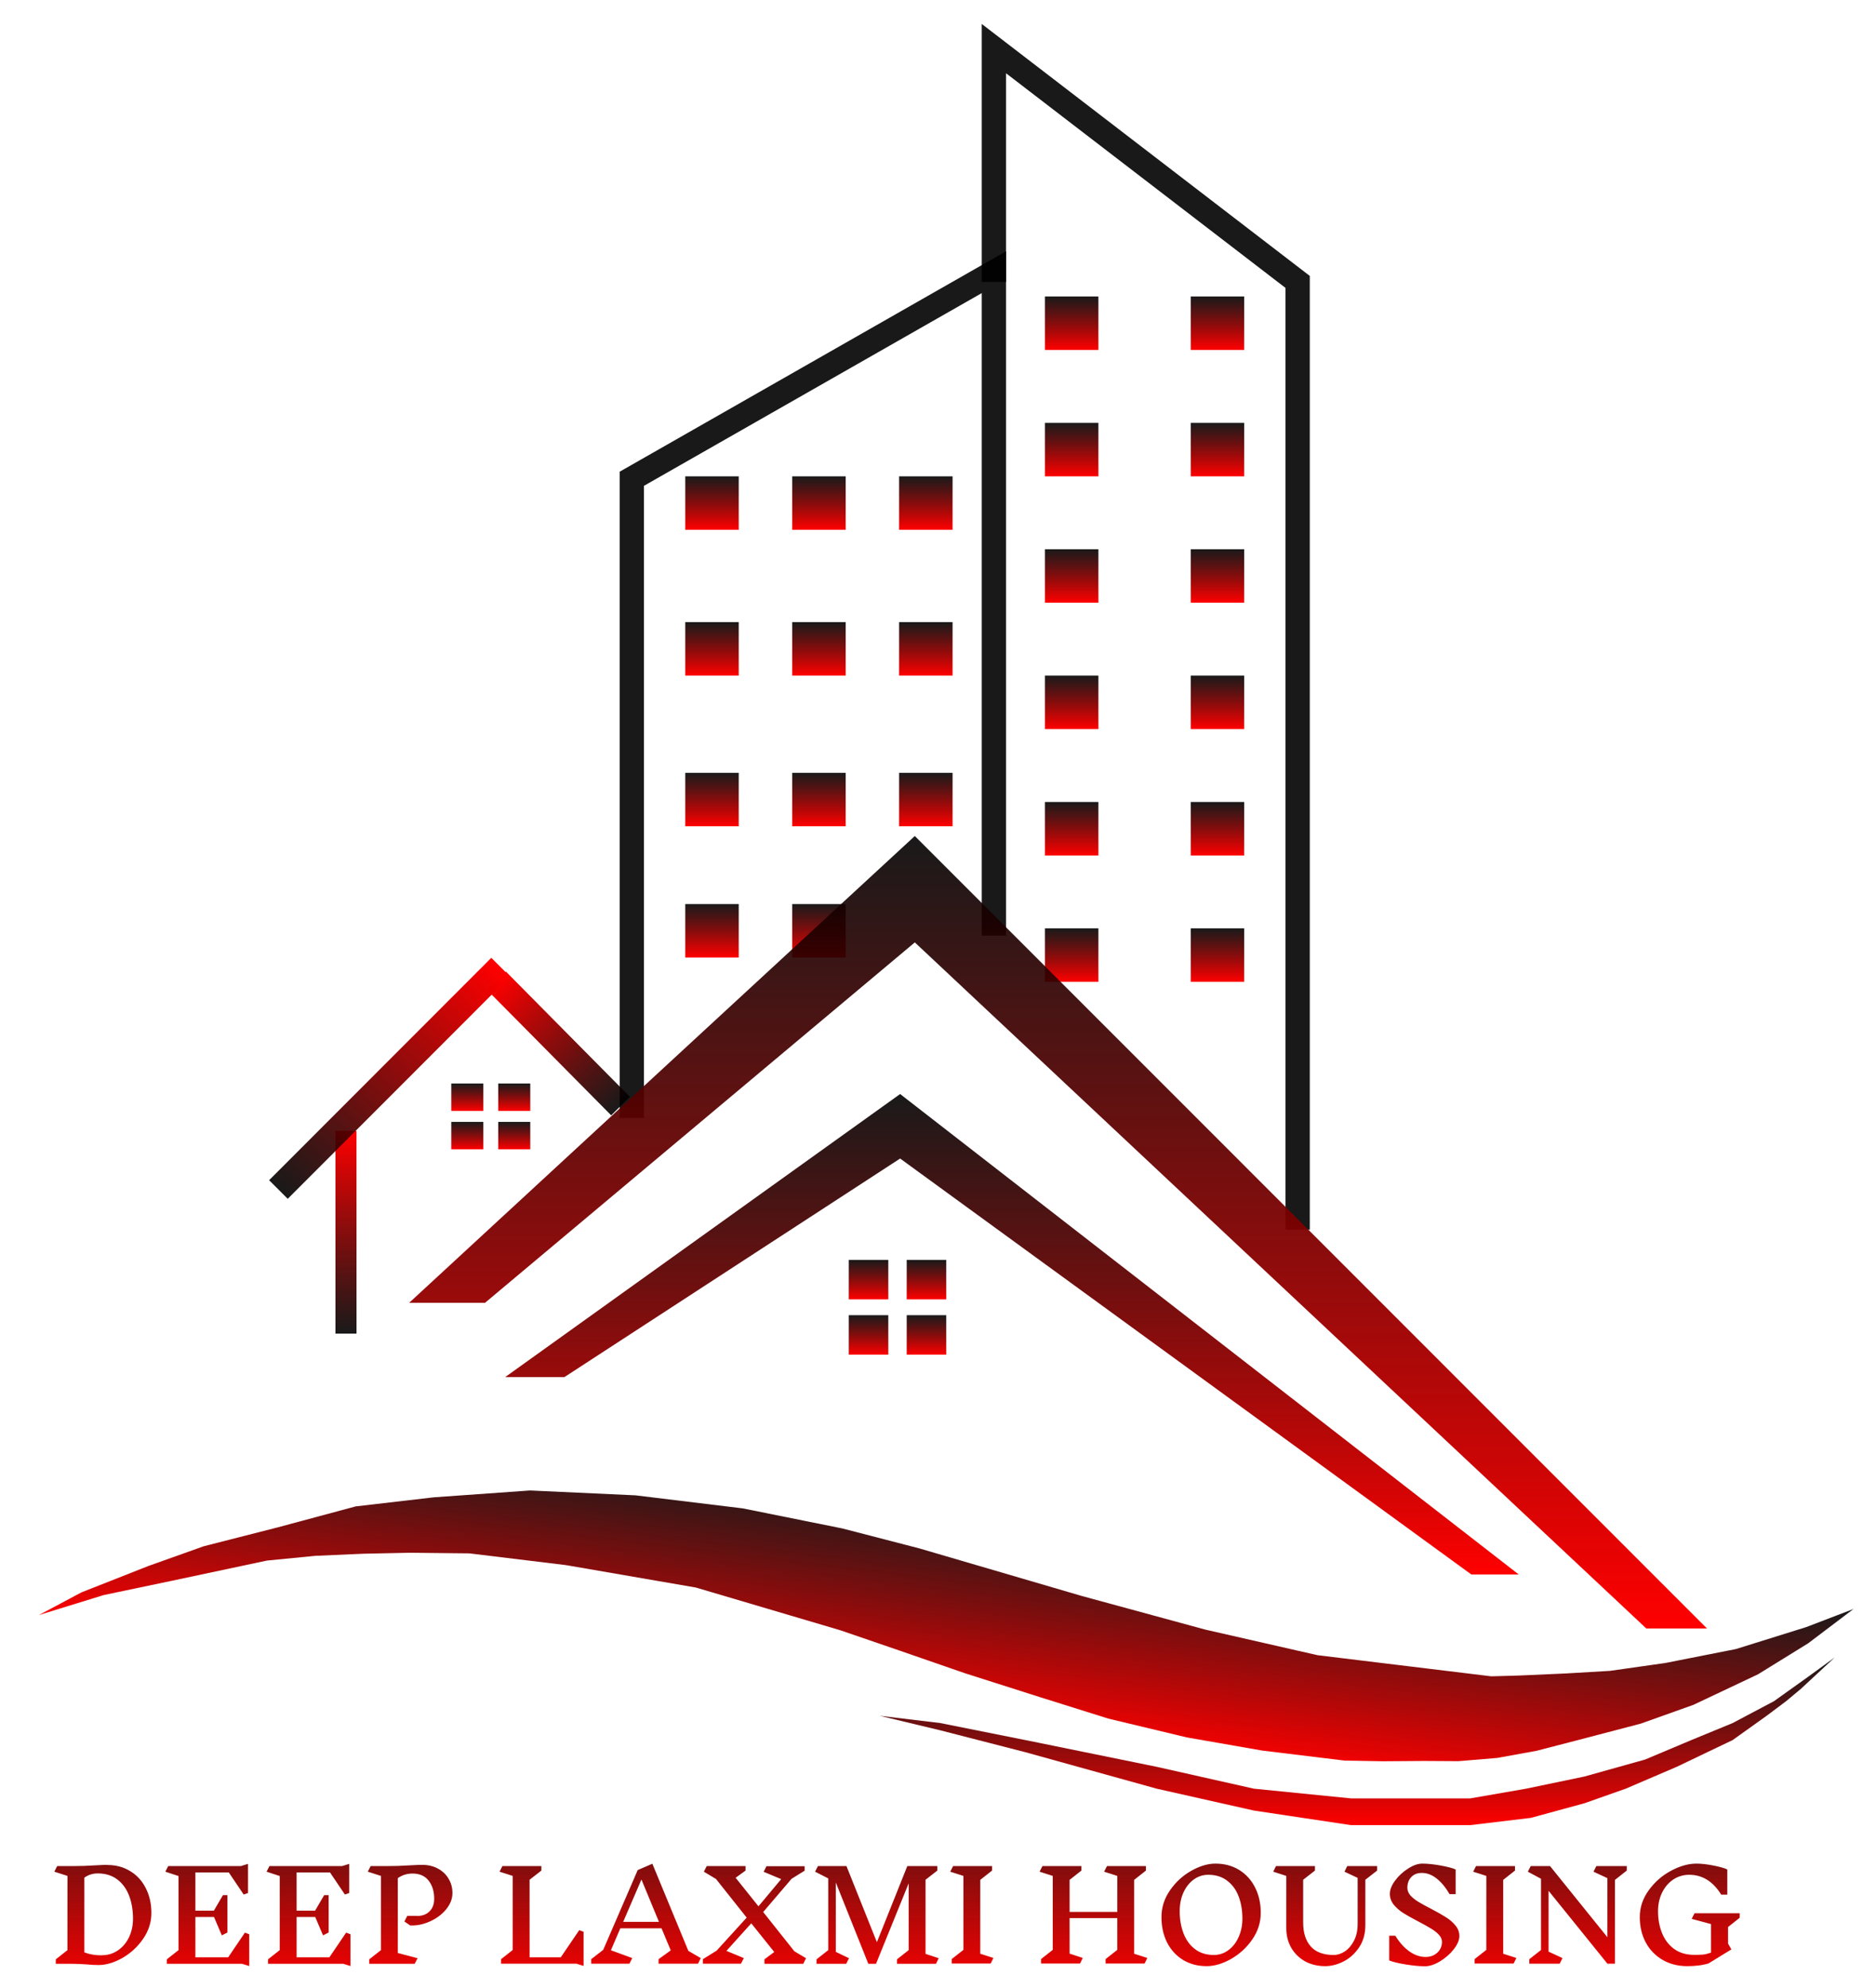 <svg width="386" height="409" viewBox="0 0 386 409" fill="none" xmlns="http://www.w3.org/2000/svg">
<g filter="url(#filter0_d_80_94)">
<rect x="133" y="182" width="11" height="11" fill="url(#paint0_linear_80_94)"/>
<rect x="155" y="182" width="11" height="11" fill="url(#paint1_linear_80_94)"/>
<rect x="207" y="187" width="11" height="11" fill="url(#paint2_linear_80_94)"/>
<path d="M304.496 319.934H294.746L177.207 234.353L108.146 279.31H95.959L177.207 221.082L304.496 319.934Z" fill="url(#paint3_linear_80_94)"/>
<path d="M122 226V94.5L196.5 52V188.5" stroke="black" stroke-opacity="0.9" stroke-width="5"/>
<path d="M196.5 54V6L259 54V249" stroke="black" stroke-opacity="0.9" stroke-width="5"/>
<path d="M343.225 331.038H330.74L180.229 189.887L91.795 264.036H76.189L180.229 168L343.225 331.038Z" fill="url(#paint4_linear_80_94)"/>
<line x1="63.189" y1="228.665" x2="63.189" y2="270.373" stroke="url(#paint5_linear_80_94)" stroke-width="4.333"/>
<line x1="94.164" y1="197.789" x2="119.68" y2="223.562" stroke="url(#paint6_linear_80_94)" stroke-width="5.417"/>
<line x1="95.004" y1="194.976" x2="49.289" y2="240.726" stroke="url(#paint7_linear_80_94)" stroke-width="5.417"/>
<rect x="166.645" y="255.206" width="8.125" height="8.125" fill="url(#paint8_linear_80_94)"/>
<rect x="178.562" y="255.206" width="8.125" height="8.125" fill="url(#paint9_linear_80_94)"/>
<rect x="166.645" y="266.581" width="8.125" height="8.125" fill="url(#paint10_linear_80_94)"/>
<rect x="178.562" y="266.581" width="8.125" height="8.125" fill="url(#paint11_linear_80_94)"/>
<rect x="84.855" y="218.916" width="6.588" height="5.642" fill="url(#paint12_linear_80_94)"/>
<rect x="94.517" y="218.916" width="6.588" height="5.642" fill="url(#paint13_linear_80_94)"/>
<rect x="84.855" y="226.815" width="6.588" height="5.642" fill="url(#paint14_linear_80_94)"/>
<rect x="94.517" y="226.815" width="6.588" height="5.642" fill="url(#paint15_linear_80_94)"/>
<path d="M8.752 323.613L8.10233e-06 328.278L13.322 324.169L27.32 321.233L37.122 319.151L46.924 317.069L56.864 316.095L66.739 315.659L76.312 315.459L88.574 315.586L108.468 318.005L135.19 322.618L164.948 331.421L177.257 335.646L190.609 340.27L205.842 345.124L220.033 349.577L236.204 353.453L251.699 356.156L263.259 357.562L268.636 358.216L276.531 358.357L284.996 358.295L292.084 358.339L300.077 357.674L308.167 356.202L316.055 354.16L329.581 350.621L340.418 346.755L353.733 340.463L364.058 334.079L373.373 327.027L363.644 330.755L349.18 335.271L334.645 338.142L323.262 339.759L314.194 340.293L304.32 340.729L298.845 340.882L294.274 340.326L289.166 339.705L285.671 339.28L282.176 338.855L279.756 338.561L276.799 338.201L271.96 337.613L267.927 337.122L263.088 336.534L239.993 331.27L214.641 324.368L181.184 314.57L165.315 310.458L144.809 306.328L122.764 303.647L101.06 302.645L81.246 304.055L65.195 305.922L49.118 310.243L33.914 314.123L22.507 318.192L8.752 323.613Z" fill="url(#paint16_linear_80_94)"/>
<rect x="207" y="57" width="11" height="11" fill="url(#paint17_linear_80_94)"/>
<rect x="207" y="83" width="11" height="11" fill="url(#paint18_linear_80_94)"/>
<rect x="207" y="109" width="11" height="11" fill="url(#paint19_linear_80_94)"/>
<rect x="207" y="135" width="11" height="11" fill="url(#paint20_linear_80_94)"/>
<rect x="207" y="161" width="11" height="11" fill="url(#paint21_linear_80_94)"/>
<rect x="237" y="57" width="11" height="11" fill="url(#paint22_linear_80_94)"/>
<rect x="237" y="83" width="11" height="11" fill="url(#paint23_linear_80_94)"/>
<rect x="237" y="109" width="11" height="11" fill="url(#paint24_linear_80_94)"/>
<rect x="237" y="135" width="11" height="11" fill="url(#paint25_linear_80_94)"/>
<rect x="237" y="161" width="11" height="11" fill="url(#paint26_linear_80_94)"/>
<rect x="237" y="187" width="11" height="11" fill="url(#paint27_linear_80_94)"/>
<rect x="133" y="94" width="11" height="11" fill="url(#paint28_linear_80_94)"/>
<rect x="133" y="124" width="11" height="11" fill="url(#paint29_linear_80_94)"/>
<rect x="133" y="155" width="11" height="11" fill="url(#paint30_linear_80_94)"/>
<rect x="177" y="94" width="11" height="11" fill="url(#paint31_linear_80_94)"/>
<rect x="177" y="124" width="11" height="11" fill="url(#paint32_linear_80_94)"/>
<rect x="177" y="155" width="11" height="11" fill="url(#paint33_linear_80_94)"/>
<rect x="155" y="94" width="11" height="11" fill="url(#paint34_linear_80_94)"/>
<rect x="155" y="124" width="11" height="11" fill="url(#paint35_linear_80_94)"/>
<rect x="155" y="155" width="11" height="11" fill="url(#paint36_linear_80_94)"/>
<path d="M364 341L369.5 337L362.5 343.5L359.5 346L355.5 349L348.5 354L337 359.5L326.5 364L318 367L307 370L294.5 371.5H282H270L250 368.5L230 364L203 356.5L185.5 352L173 349L185.5 350.5L203 354L230 359.5L250 364L270 366H282H294.5L306 364L318 361.5L330.5 358L340 354L348.5 350.5L357 346L364 341Z" fill="url(#paint37_linear_80_94)"/>
<path d="M14.08 379.696C15.868 379.696 17.443 380.121 18.805 380.973C20.184 381.807 21.249 382.973 21.998 384.472C22.764 385.97 23.147 387.664 23.147 389.554C23.147 391.495 22.568 393.291 21.41 394.943C20.27 396.578 18.848 397.88 17.145 398.851C15.443 399.804 13.816 400.281 12.267 400.281C11.45 400.281 10.658 400.238 9.892 400.153C8.564 400.068 7.559 400.026 6.878 400.026H3.481V399.106L5.882 397.216V381.943L3.175 381.075L3.762 379.926H6.853C8.453 379.926 10.02 379.874 11.552 379.772C12.71 379.704 13.553 379.67 14.08 379.67V379.696ZM12.982 398.263C14.174 398.263 15.255 397.94 16.226 397.293C17.196 396.646 17.962 395.752 18.524 394.611C19.086 393.453 19.367 392.159 19.367 390.729C19.367 389.009 19.103 387.451 18.576 386.055C18.048 384.642 17.239 383.518 16.149 382.684C15.059 381.85 13.706 381.432 12.088 381.432C11.084 381.432 10.173 381.722 9.356 382.301V397.676C10.394 398.084 11.603 398.289 12.982 398.289V398.263ZM41.805 400.026H26.328V399.106L28.728 397.216V381.969L26.021 381.075L26.609 379.926H41.55L43.031 379.466V385.468L42.137 385.774L39.072 381.228H32.202V389.094H36.007L37.872 385.902H38.791V393.589L37.642 394.177L36.033 390.397H32.202V398.697H38.944L42.392 393.615L43.286 393.947V400.485L41.805 400.026ZM62.631 400.026H47.154V399.106L49.554 397.216V381.969L46.847 381.075L47.435 379.926H62.376L63.857 379.466V385.468L62.963 385.774L59.898 381.228H53.028V389.094H56.833L58.698 385.902H59.617V393.589L58.468 394.177L56.859 390.397H53.028V398.697H59.77L63.218 393.615L64.112 393.947V400.485L62.631 400.026ZM77.762 390.193C78.868 390.193 79.737 389.878 80.367 389.248C81.014 388.618 81.337 387.749 81.337 386.643C81.337 385.127 80.954 383.884 80.188 382.914C79.439 381.943 78.332 381.458 76.868 381.458C75.744 381.458 74.739 381.773 73.854 382.403V397.804L77.915 398.876L77.327 400.026H67.98V399.106L70.381 397.216V381.943L67.673 381.075L68.261 379.926H71.479C73.096 379.926 74.688 379.874 76.255 379.772C77.447 379.704 78.315 379.67 78.86 379.67C80.086 379.67 81.167 379.926 82.103 380.436C83.057 380.947 83.789 381.645 84.3 382.531C84.828 383.399 85.092 384.378 85.092 385.468C85.092 386.66 84.649 387.792 83.763 388.865C82.878 389.92 81.754 390.746 80.392 391.342C79.03 391.938 77.694 392.202 76.382 392.134L75.208 391.316L75.795 390.167H77.736L77.762 390.193ZM110.594 400H95.091V399.081L97.492 397.191V381.943L94.785 381.075L95.372 379.926H103.392V380.845L100.965 382.735V398.697H107.376L111.181 393.104L112.075 393.436V400.46L110.594 400ZM135.626 400H127.504V399.081L130.007 397.267L128.117 392.721H119.638L117.697 397.242L122.09 398.851L121.502 400H113.636V399.081L116.113 397.165L123.213 380.743L126.227 379.44L133.634 397.369L136.188 398.851L135.626 400ZM123.98 382.684L120.225 391.393H127.581L123.98 382.684ZM157.281 400.026H149.287V399.106L151.305 397.599L146.58 391.699L141.472 397.369L145.048 398.851L144.46 400H136.62V399.081L139.454 397.318L145.635 390.525L139.327 382.582L136.824 381.075L137.411 379.926H145.405V380.845L143.362 382.326L148.061 388.201L152.735 382.607L149.134 381.1L149.696 379.951H157.562V380.871L154.881 382.531L149.032 389.375L155.443 397.446L157.843 398.876L157.281 400.026ZM184.583 400.026H176.564V399.106L178.964 397.216V383.476L172.247 400.026H170.664L163.972 383.297V397.574L166.68 398.876L166.118 400.026H160.014V399.106L162.414 397.216V382.454L159.707 381.075L160.295 379.926H166.169L172.426 395.582L178.683 379.926H184.864V380.845L182.438 382.735V397.982L185.145 398.876L184.583 400.026ZM195.843 399.974H187.823V399.055L190.224 397.165V381.943L187.517 381.075L188.104 379.926H196.124V380.845L193.697 382.76V397.957L196.405 398.825L195.843 399.974ZM227.505 399.974H219.486V399.055L221.887 397.165V390.627H212.079V397.931L214.787 398.825L214.225 399.974H206.205V399.055L208.606 397.165V381.943L205.899 381.075L206.486 379.926H214.506V380.845L212.079 382.76V389.35H221.887V381.943L219.179 381.075L219.767 379.926H227.786V380.845L225.36 382.76V397.957L228.067 398.825L227.505 399.974ZM242.088 379.415C243.927 379.415 245.553 379.849 246.966 380.717C248.379 381.586 249.469 382.786 250.235 384.318C251.018 385.851 251.41 387.588 251.41 389.529C251.41 391.521 250.822 393.36 249.648 395.045C248.473 396.731 247.008 398.067 245.255 399.055C243.518 400.026 241.858 400.511 240.274 400.511C238.453 400.511 236.835 400.085 235.422 399.234C234.009 398.365 232.91 397.165 232.127 395.633C231.361 394.1 230.978 392.364 230.978 390.422C230.978 388.43 231.565 386.591 232.74 384.906C233.915 383.203 235.371 381.867 237.107 380.896C238.844 379.909 240.504 379.415 242.088 379.415ZM240.606 381.713C239.517 381.713 238.521 382.037 237.618 382.684C236.733 383.331 236.026 384.225 235.498 385.366C234.988 386.506 234.732 387.783 234.732 389.197C234.732 390.848 234.988 392.355 235.498 393.717C236.009 395.079 236.792 396.169 237.848 396.986C238.904 397.804 240.206 398.212 241.756 398.212C242.845 398.212 243.833 397.889 244.718 397.242C245.621 396.595 246.327 395.701 246.838 394.56C247.366 393.419 247.63 392.142 247.63 390.729C247.63 389.06 247.375 387.545 246.864 386.183C246.353 384.821 245.57 383.74 244.514 382.939C243.458 382.122 242.156 381.713 240.606 381.713ZM272.929 382.735V392.083C272.929 393.87 272.495 395.403 271.627 396.68C270.758 397.957 269.686 398.919 268.409 399.566C267.132 400.196 265.889 400.511 264.68 400.511C263.13 400.511 261.743 400.179 260.517 399.515C259.308 398.834 258.363 397.906 257.682 396.731C257.001 395.539 256.66 394.202 256.66 392.721V381.943L253.978 381.075L254.54 379.926H262.56V380.845L260.134 382.735V391.546C260.134 393.641 260.653 395.275 261.692 396.45C262.73 397.625 264.305 398.212 266.416 398.212C267.2 398.212 267.966 397.965 268.715 397.472C269.481 396.961 270.111 396.22 270.605 395.25C271.099 394.279 271.346 393.13 271.346 391.802V382.352L268.638 381.075L269.2 379.926H275.355V380.845L272.929 382.735ZM288.698 395.53C288.698 395.003 288.486 394.509 288.06 394.049C287.634 393.589 287.106 393.172 286.477 392.798C285.847 392.406 284.995 391.929 283.923 391.367C282.646 390.703 281.607 390.125 280.807 389.631C280.023 389.137 279.351 388.558 278.789 387.894C278.244 387.213 277.972 386.464 277.972 385.647C277.972 384.795 278.329 383.884 279.044 382.914C279.777 381.926 280.67 381.1 281.726 380.436C282.782 379.755 283.752 379.415 284.638 379.415C285.71 379.415 286.953 379.542 288.366 379.798C289.797 380.053 290.844 380.326 291.508 380.615V385.698H290.256C289.456 384.318 288.571 383.246 287.6 382.48C286.63 381.713 285.608 381.33 284.535 381.33C283.616 381.33 282.892 381.62 282.365 382.199C281.837 382.76 281.573 383.493 281.573 384.395C281.573 384.957 281.786 385.485 282.211 385.979C282.654 386.455 283.199 386.889 283.846 387.281C284.493 387.673 285.361 388.149 286.451 388.711C287.745 389.392 288.767 389.971 289.516 390.448C290.282 390.925 290.929 391.487 291.457 392.134C292.002 392.781 292.274 393.504 292.274 394.305C292.274 395.156 291.882 396.075 291.099 397.063C290.333 398.033 289.388 398.859 288.264 399.54C287.141 400.204 286.119 400.536 285.2 400.536C284.076 400.536 282.739 400.409 281.19 400.153C279.64 399.898 278.525 399.625 277.844 399.336V394.253H279.095C279.947 395.633 280.909 396.705 281.981 397.472C283.071 398.238 284.186 398.621 285.327 398.621C286.008 398.621 286.604 398.476 287.115 398.187C287.626 397.897 288.017 397.523 288.29 397.063C288.562 396.586 288.698 396.075 288.698 395.53ZM303.44 399.974H295.42V399.055L297.821 397.165V381.943L295.114 381.075L295.701 379.926H303.721V380.845L301.295 382.76V397.957L304.002 398.825L303.44 399.974ZM324.292 382.76V400H322.734L310.628 385.008V397.523L313.488 398.851L312.926 400H306.669V399.081L309.07 397.191V382.531L306.363 381.075L306.95 379.926H310.934L322.734 394.56V382.403L319.873 381.075L320.461 379.926H326.718V380.845L324.292 382.76ZM347.556 395.863L348.246 397.063L343.546 399.949C342.797 400.17 342.074 400.315 341.376 400.383C340.694 400.468 339.962 400.511 339.179 400.511C337.255 400.511 335.552 400.077 334.071 399.208C332.59 398.34 331.44 397.148 330.623 395.633C329.806 394.1 329.397 392.364 329.397 390.422C329.397 388.43 330.01 386.591 331.236 384.906C332.462 383.203 333.986 381.867 335.808 380.896C337.647 379.909 339.392 379.415 341.044 379.415C342.031 379.415 343.18 379.542 344.491 379.798C345.819 380.053 346.79 380.326 347.403 380.615V385.8H346.152C344.466 383.075 342.269 381.713 339.562 381.713C338.37 381.713 337.281 382.037 336.293 382.684C335.323 383.331 334.556 384.225 333.994 385.366C333.433 386.506 333.152 387.783 333.152 389.197C333.152 390.831 333.424 392.329 333.969 393.692C334.514 395.054 335.34 396.143 336.446 396.961C337.57 397.778 338.958 398.187 340.609 398.187C341.307 398.187 341.895 398.17 342.372 398.136C342.848 398.084 343.41 397.948 344.057 397.727V391.853L340.073 390.78L340.66 389.631H349.957V390.55L347.556 392.466V395.863Z" fill="url(#paint38_linear_80_94)"/>
</g>
<defs>
<filter id="filter0_d_80_94" x="0" y="0.928" width="385.373" height="407.609" filterUnits="userSpaceOnUse" color-interpolation-filters="sRGB">
<feFlood flood-opacity="0" result="BackgroundImageFix"/>
<feColorMatrix in="SourceAlpha" type="matrix" values="0 0 0 0 0 0 0 0 0 0 0 0 0 0 0 0 0 0 127 0" result="hardAlpha"/>
<feOffset dx="8" dy="4"/>
<feGaussianBlur stdDeviation="2"/>
<feComposite in2="hardAlpha" operator="out"/>
<feColorMatrix type="matrix" values="0 0 0 0 0 0 0 0 0 0 0 0 0 0 0 0 0 0 0.25 0"/>
<feBlend mode="normal" in2="BackgroundImageFix" result="effect1_dropShadow_80_94"/>
<feBlend mode="normal" in="SourceGraphic" in2="effect1_dropShadow_80_94" result="shape"/>
</filter>
<linearGradient id="paint0_linear_80_94" x1="138.5" y1="182" x2="138.5" y2="193" gradientUnits="userSpaceOnUse">
<stop stop-opacity="0.9"/>
<stop offset="1" stop-color="#FF0000"/>
</linearGradient>
<linearGradient id="paint1_linear_80_94" x1="160.5" y1="182" x2="160.5" y2="193" gradientUnits="userSpaceOnUse">
<stop stop-opacity="0.9"/>
<stop offset="1" stop-color="#FF0000"/>
</linearGradient>
<linearGradient id="paint2_linear_80_94" x1="212.5" y1="187" x2="212.5" y2="198" gradientUnits="userSpaceOnUse">
<stop stop-opacity="0.9"/>
<stop offset="1" stop-color="#FF0000"/>
</linearGradient>
<linearGradient id="paint3_linear_80_94" x1="200.228" y1="221.082" x2="200.228" y2="319.934" gradientUnits="userSpaceOnUse">
<stop stop-opacity="0.9"/>
<stop offset="1" stop-color="#FF0000"/>
</linearGradient>
<linearGradient id="paint4_linear_80_94" x1="209.707" y1="168" x2="209.707" y2="331.038" gradientUnits="userSpaceOnUse">
<stop stop-opacity="0.9"/>
<stop offset="1" stop-color="#FF0000"/>
</linearGradient>
<linearGradient id="paint5_linear_80_94" x1="60.523" y1="228.665" x2="60.523" y2="270.373" gradientUnits="userSpaceOnUse">
<stop stop-color="#FF0000"/>
<stop offset="1" stop-opacity="0.9"/>
</linearGradient>
<linearGradient id="paint6_linear_80_94" x1="91.884" y1="200.047" x2="117.4" y2="225.819" gradientUnits="userSpaceOnUse">
<stop stop-color="#FF0000"/>
<stop offset="1" stop-opacity="0.9"/>
</linearGradient>
<linearGradient id="paint7_linear_80_94" x1="92.734" y1="192.708" x2="47.02" y2="238.458" gradientUnits="userSpaceOnUse">
<stop stop-color="#FF0000"/>
<stop offset="1" stop-opacity="0.9"/>
</linearGradient>
<linearGradient id="paint8_linear_80_94" x1="170.708" y1="255.206" x2="170.708" y2="263.331" gradientUnits="userSpaceOnUse">
<stop stop-opacity="0.9"/>
<stop offset="1" stop-color="#FF0000"/>
</linearGradient>
<linearGradient id="paint9_linear_80_94" x1="182.624" y1="255.206" x2="182.624" y2="263.331" gradientUnits="userSpaceOnUse">
<stop stop-opacity="0.9"/>
<stop offset="1" stop-color="#FF0000"/>
</linearGradient>
<linearGradient id="paint10_linear_80_94" x1="170.708" y1="266.581" x2="170.708" y2="274.706" gradientUnits="userSpaceOnUse">
<stop stop-opacity="0.9"/>
<stop offset="1" stop-color="#FF0000"/>
</linearGradient>
<linearGradient id="paint11_linear_80_94" x1="182.624" y1="266.581" x2="182.624" y2="274.706" gradientUnits="userSpaceOnUse">
<stop stop-opacity="0.9"/>
<stop offset="1" stop-color="#FF0000"/>
</linearGradient>
<linearGradient id="paint12_linear_80_94" x1="88.149" y1="218.916" x2="88.149" y2="224.558" gradientUnits="userSpaceOnUse">
<stop stop-opacity="0.9"/>
<stop offset="1" stop-color="#FF0000"/>
</linearGradient>
<linearGradient id="paint13_linear_80_94" x1="97.811" y1="218.916" x2="97.811" y2="224.558" gradientUnits="userSpaceOnUse">
<stop stop-opacity="0.9"/>
<stop offset="1" stop-color="#FF0000"/>
</linearGradient>
<linearGradient id="paint14_linear_80_94" x1="88.149" y1="226.815" x2="88.149" y2="232.457" gradientUnits="userSpaceOnUse">
<stop stop-opacity="0.9"/>
<stop offset="1" stop-color="#FF0000"/>
</linearGradient>
<linearGradient id="paint15_linear_80_94" x1="97.811" y1="226.815" x2="97.811" y2="232.457" gradientUnits="userSpaceOnUse">
<stop stop-opacity="0.9"/>
<stop offset="1" stop-color="#FF0000"/>
</linearGradient>
<linearGradient id="paint16_linear_80_94" x1="189.482" y1="304.666" x2="183.891" y2="350.639" gradientUnits="userSpaceOnUse">
<stop stop-opacity="0.9"/>
<stop offset="1" stop-color="#FF0000"/>
</linearGradient>
<linearGradient id="paint17_linear_80_94" x1="212.5" y1="57" x2="212.5" y2="68" gradientUnits="userSpaceOnUse">
<stop stop-opacity="0.9"/>
<stop offset="1" stop-color="#FF0000"/>
</linearGradient>
<linearGradient id="paint18_linear_80_94" x1="212.5" y1="83" x2="212.5" y2="94" gradientUnits="userSpaceOnUse">
<stop stop-opacity="0.9"/>
<stop offset="1" stop-color="#FF0000"/>
</linearGradient>
<linearGradient id="paint19_linear_80_94" x1="212.5" y1="109" x2="212.5" y2="120" gradientUnits="userSpaceOnUse">
<stop stop-opacity="0.9"/>
<stop offset="1" stop-color="#FF0000"/>
</linearGradient>
<linearGradient id="paint20_linear_80_94" x1="212.5" y1="135" x2="212.5" y2="146" gradientUnits="userSpaceOnUse">
<stop stop-opacity="0.9"/>
<stop offset="1" stop-color="#FF0000"/>
</linearGradient>
<linearGradient id="paint21_linear_80_94" x1="212.5" y1="161" x2="212.5" y2="172" gradientUnits="userSpaceOnUse">
<stop stop-opacity="0.9"/>
<stop offset="1" stop-color="#FF0000"/>
</linearGradient>
<linearGradient id="paint22_linear_80_94" x1="242.5" y1="57" x2="242.5" y2="68" gradientUnits="userSpaceOnUse">
<stop stop-opacity="0.9"/>
<stop offset="1" stop-color="#FF0000"/>
</linearGradient>
<linearGradient id="paint23_linear_80_94" x1="242.5" y1="83" x2="242.5" y2="94" gradientUnits="userSpaceOnUse">
<stop stop-opacity="0.9"/>
<stop offset="1" stop-color="#FF0000"/>
</linearGradient>
<linearGradient id="paint24_linear_80_94" x1="242.5" y1="109" x2="242.5" y2="120" gradientUnits="userSpaceOnUse">
<stop stop-opacity="0.9"/>
<stop offset="1" stop-color="#FF0000"/>
</linearGradient>
<linearGradient id="paint25_linear_80_94" x1="242.5" y1="135" x2="242.5" y2="146" gradientUnits="userSpaceOnUse">
<stop stop-opacity="0.9"/>
<stop offset="1" stop-color="#FF0000"/>
</linearGradient>
<linearGradient id="paint26_linear_80_94" x1="242.5" y1="161" x2="242.5" y2="172" gradientUnits="userSpaceOnUse">
<stop stop-opacity="0.9"/>
<stop offset="1" stop-color="#FF0000"/>
</linearGradient>
<linearGradient id="paint27_linear_80_94" x1="242.5" y1="187" x2="242.5" y2="198" gradientUnits="userSpaceOnUse">
<stop stop-opacity="0.9"/>
<stop offset="1" stop-color="#FF0000"/>
</linearGradient>
<linearGradient id="paint28_linear_80_94" x1="138.5" y1="94" x2="138.5" y2="105" gradientUnits="userSpaceOnUse">
<stop stop-opacity="0.9"/>
<stop offset="1" stop-color="#FF0000"/>
</linearGradient>
<linearGradient id="paint29_linear_80_94" x1="138.5" y1="124" x2="138.5" y2="135" gradientUnits="userSpaceOnUse">
<stop stop-opacity="0.9"/>
<stop offset="1" stop-color="#FF0000"/>
</linearGradient>
<linearGradient id="paint30_linear_80_94" x1="138.5" y1="155" x2="138.5" y2="166" gradientUnits="userSpaceOnUse">
<stop stop-opacity="0.9"/>
<stop offset="1" stop-color="#FF0000"/>
</linearGradient>
<linearGradient id="paint31_linear_80_94" x1="182.5" y1="94" x2="182.5" y2="105" gradientUnits="userSpaceOnUse">
<stop stop-opacity="0.9"/>
<stop offset="1" stop-color="#FF0000"/>
</linearGradient>
<linearGradient id="paint32_linear_80_94" x1="182.5" y1="124" x2="182.5" y2="135" gradientUnits="userSpaceOnUse">
<stop stop-opacity="0.9"/>
<stop offset="1" stop-color="#FF0000"/>
</linearGradient>
<linearGradient id="paint33_linear_80_94" x1="182.5" y1="155" x2="182.5" y2="166" gradientUnits="userSpaceOnUse">
<stop stop-opacity="0.9"/>
<stop offset="1" stop-color="#FF0000"/>
</linearGradient>
<linearGradient id="paint34_linear_80_94" x1="160.5" y1="94" x2="160.5" y2="105" gradientUnits="userSpaceOnUse">
<stop stop-opacity="0.9"/>
<stop offset="1" stop-color="#FF0000"/>
</linearGradient>
<linearGradient id="paint35_linear_80_94" x1="160.5" y1="124" x2="160.5" y2="135" gradientUnits="userSpaceOnUse">
<stop stop-opacity="0.9"/>
<stop offset="1" stop-color="#FF0000"/>
</linearGradient>
<linearGradient id="paint36_linear_80_94" x1="160.5" y1="155" x2="160.5" y2="166" gradientUnits="userSpaceOnUse">
<stop stop-opacity="0.9"/>
<stop offset="1" stop-color="#FF0000"/>
</linearGradient>
<linearGradient id="paint37_linear_80_94" x1="271.25" y1="337" x2="271.25" y2="371.5" gradientUnits="userSpaceOnUse">
<stop stop-opacity="0.9"/>
<stop offset="1" stop-color="#FF0000"/>
</linearGradient>
<linearGradient id="paint38_linear_80_94" x1="177" y1="356" x2="177" y2="405" gradientUnits="userSpaceOnUse">
<stop stop-opacity="0.9"/>
<stop offset="1" stop-color="#FF0000"/>
</linearGradient>
</defs>
</svg>
